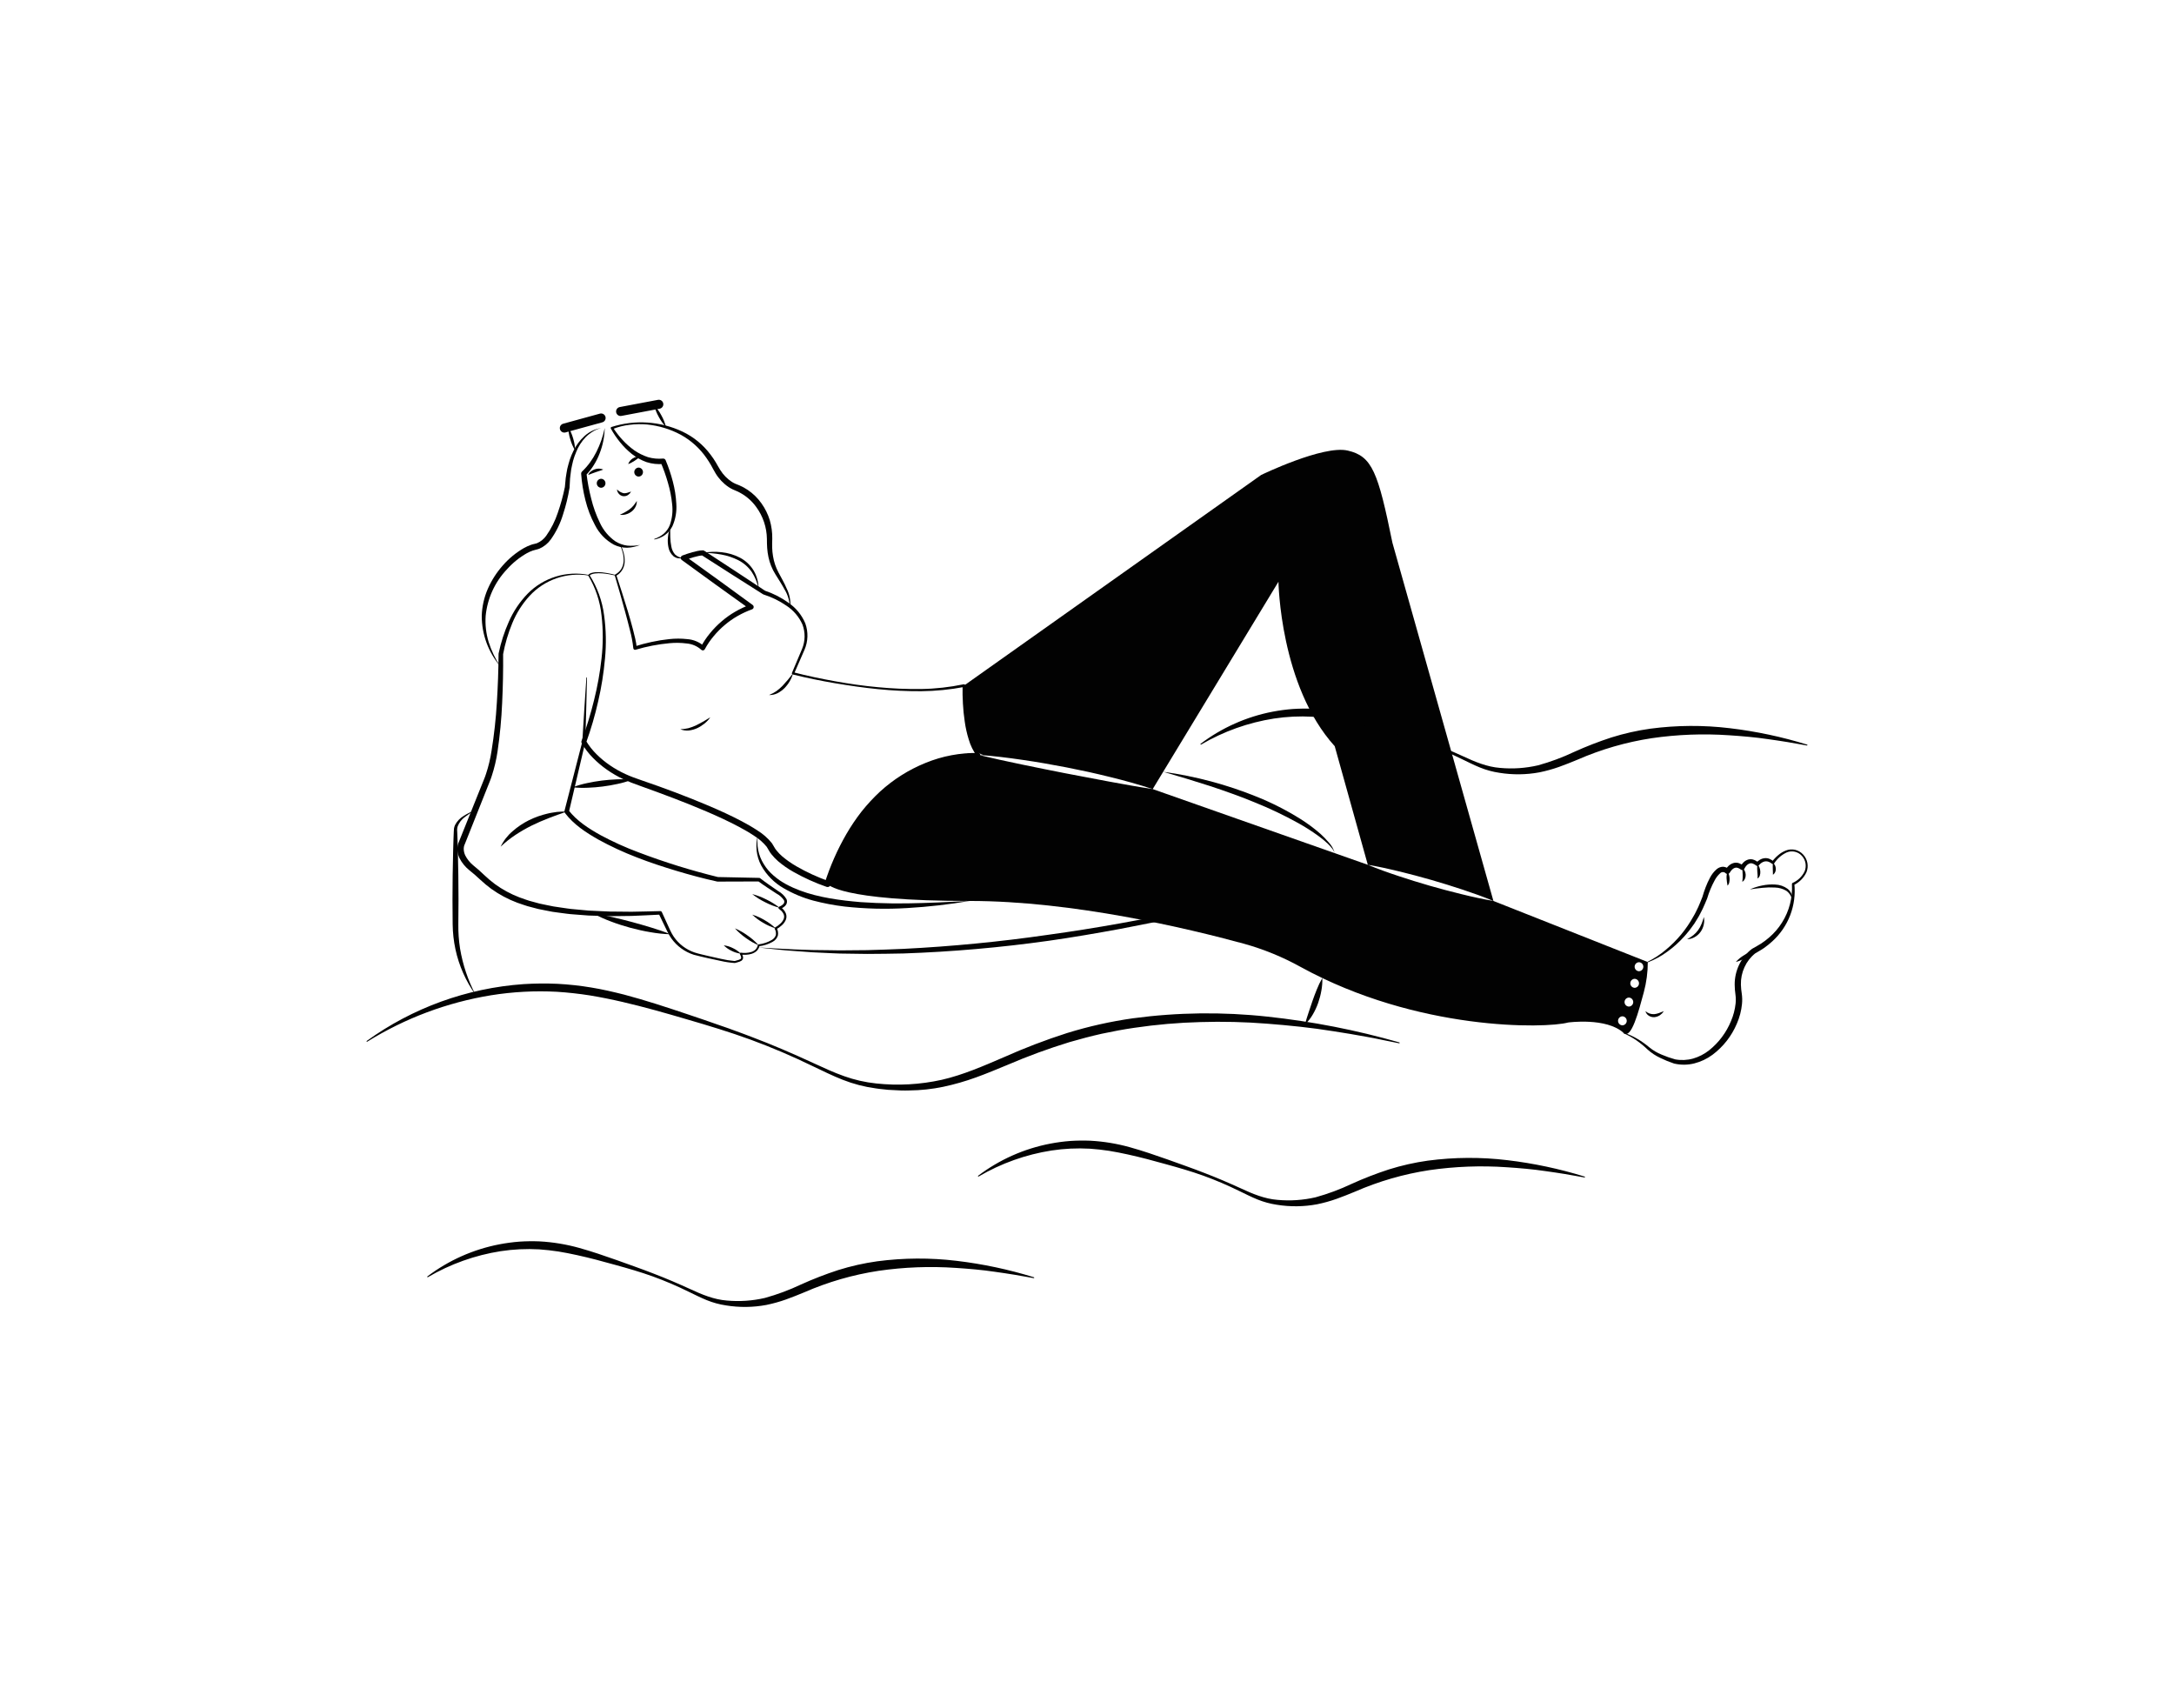 <svg width="700" height="550" viewBox="0 0 700 550" fill="none" xmlns="http://www.w3.org/2000/svg">
<path d="M480.862 290.078C477.388 289.487 473.952 288.723 470.546 287.881C467.129 287.068 463.752 286.129 460.374 285.181C457.006 284.194 453.648 283.187 450.329 282.065C446.99 280.961 443.68 279.79 440.419 278.436L371.155 254.057C366.423 253.351 361.739 252.48 357.045 251.628L343.013 248.967C338.338 248.038 333.664 247.118 329.009 246.141C324.335 245.164 319.68 244.167 315.025 243.044C319.805 243.373 324.547 243.963 329.27 244.66C333.993 245.338 338.696 246.17 343.38 247.07L350.397 248.522C352.719 249.064 355.052 249.557 357.365 250.157C362.01 251.29 366.607 252.567 371.155 254.057L411.647 187.3C411.647 187.3 412.112 220.747 429.764 240.257L440.419 278.436C443.903 279.016 447.329 279.781 450.745 280.613C454.152 281.436 457.539 282.365 460.916 283.323C464.274 284.31 467.633 285.316 470.962 286.439C474.291 287.542 477.61 288.723 480.862 290.078L448.345 174.758C443.7 151.986 441.841 146.886 433.944 145.067C426.047 143.238 406.073 152.925 406.073 152.925L310.379 220.747C310.379 220.747 310.515 241.834 316.515 243.044C316.515 243.044 316.225 243.025 315.692 243.025C310.205 243.025 278.878 244.805 266.481 284.62C266.481 284.62 270.014 290.078 312.238 290.078C345.48 290.078 382.536 298.943 400.537 303.849C406.903 305.622 413.038 308.136 418.818 311.34C456.503 332.021 497.701 331.179 504.902 329.214C504.902 329.214 517.26 327.502 522.786 332.573C525.254 334.828 527.654 325.518 529.289 319.459C530.141 316.291 530.571 313.024 530.567 309.743L480.862 290.078ZM522.389 330.124C522.013 330.111 521.657 329.952 521.396 329.681C521.134 329.41 520.988 329.049 520.988 328.673C520.988 328.296 521.134 327.935 521.396 327.664C521.657 327.393 522.013 327.234 522.389 327.221C522.765 327.234 523.121 327.393 523.383 327.664C523.644 327.935 523.79 328.296 523.79 328.673C523.79 329.049 523.644 329.41 523.383 329.681C523.121 329.952 522.765 330.111 522.389 330.124H522.389ZM524.479 324.085C524.103 324.072 523.747 323.913 523.486 323.642C523.225 323.372 523.079 323.01 523.079 322.634C523.079 322.257 523.225 321.896 523.486 321.625C523.747 321.354 524.103 321.195 524.479 321.182C524.856 321.195 525.212 321.354 525.473 321.625C525.734 321.896 525.88 322.257 525.88 322.634C525.88 323.01 525.734 323.372 525.473 323.642C525.212 323.913 524.856 324.072 524.479 324.085ZM526.338 318.046C525.962 318.033 525.605 317.874 525.344 317.603C525.083 317.333 524.937 316.971 524.937 316.595C524.937 316.218 525.083 315.857 525.344 315.586C525.605 315.315 525.962 315.156 526.338 315.143C526.714 315.156 527.07 315.315 527.331 315.586C527.592 315.857 527.738 316.218 527.738 316.595C527.738 316.971 527.592 317.333 527.331 317.603C527.07 317.874 526.714 318.033 526.338 318.046ZM527.731 312.704C527.355 312.691 526.999 312.532 526.738 312.261C526.476 311.99 526.33 311.629 526.33 311.253C526.33 310.876 526.476 310.515 526.738 310.244C526.999 309.973 527.355 309.814 527.731 309.801C528.107 309.814 528.463 309.973 528.725 310.244C528.986 310.515 529.132 310.876 529.132 311.253C529.132 311.629 528.986 311.99 528.725 312.261C528.463 312.532 528.107 312.691 527.731 312.704H527.731Z" fill="#020202"/>
<path d="M194.713 137.827C194.652 140.608 194.102 143.357 193.088 145.947C192.593 147.267 191.964 148.532 191.212 149.724C190.462 150.939 189.577 152.065 188.575 153.081L188.837 152.395C189.159 155.137 189.667 157.854 190.356 160.527C191 163.192 191.928 165.78 193.124 168.247C194.23 170.698 195.985 172.801 198.199 174.328C199.341 175.034 200.619 175.49 201.95 175.667C203.334 175.793 204.73 175.721 206.094 175.454C204.763 175.996 203.348 176.3 201.912 176.354C200.427 176.359 198.962 176.016 197.633 175.353C195.025 173.92 192.914 171.728 191.581 169.068C190.209 166.523 189.169 163.814 188.485 161.005C187.782 158.224 187.324 155.386 187.118 152.524C187.11 152.4 187.128 152.275 187.172 152.158C187.216 152.041 187.284 151.934 187.373 151.846L187.38 151.839C188.332 150.936 189.201 149.95 189.977 148.893C190.757 147.815 191.447 146.675 192.042 145.485C193.254 143.056 194.151 140.483 194.713 137.827Z" fill="#020202"/>
<path d="M181.706 137.827L193.552 134.575" stroke="#020202" stroke-width="2.903" stroke-linecap="round" stroke-linejoin="round"/>
<path d="M199.823 132.485L212.133 130.162" stroke="#020202" stroke-width="2.903" stroke-linecap="round" stroke-linejoin="round"/>
<path d="M210.715 173.502C211.82 173.135 212.846 172.564 213.739 171.817C214.594 171.065 215.257 170.12 215.674 169.061C216.442 166.896 216.697 164.583 216.418 162.303C216.187 159.984 215.737 157.693 215.073 155.46C214.441 153.212 213.659 151.01 212.732 148.867L213.627 149.376C211.779 149.551 209.914 149.348 208.147 148.778C206.438 148.161 204.84 147.27 203.415 146.141C202.031 145.027 200.77 143.767 199.654 142.384C198.537 141.021 197.548 139.557 196.701 138.011L196.685 137.982C196.662 137.941 196.649 137.896 196.644 137.849C196.639 137.803 196.643 137.756 196.656 137.712C196.67 137.667 196.692 137.625 196.721 137.589C196.75 137.553 196.787 137.523 196.828 137.501C196.845 137.491 196.864 137.483 196.883 137.477C204.405 135.066 212.561 135.591 219.712 138.948C223.316 140.649 226.444 143.215 228.818 146.416C229.421 147.205 229.978 148.027 230.486 148.88C230.75 149.297 230.982 149.745 231.224 150.165C231.445 150.568 231.679 150.96 231.928 151.344C232.877 152.865 234.146 154.162 235.646 155.145C236.015 155.375 236.398 155.581 236.794 155.76L238.119 156.291C239.062 156.698 239.963 157.194 240.811 157.772C242.507 158.923 243.982 160.37 245.166 162.044C246.351 163.7 247.261 165.538 247.861 167.484C248.422 169.423 248.691 171.435 248.661 173.453C248.647 174.481 248.584 175.367 248.627 176.308C248.655 177.235 248.747 178.16 248.902 179.074C249.195 180.909 249.791 182.681 250.665 184.321C251.55 186.006 252.551 187.687 253.304 189.491C254.184 191.257 254.593 193.22 254.491 195.191C254.489 195.203 254.485 195.215 254.479 195.226C254.472 195.238 254.464 195.247 254.454 195.255C254.444 195.263 254.432 195.268 254.42 195.272C254.408 195.275 254.395 195.276 254.382 195.274C254.358 195.27 254.337 195.258 254.321 195.239C254.306 195.221 254.297 195.197 254.298 195.173C254.189 193.277 253.617 191.436 252.633 189.812C251.727 188.137 250.69 186.543 249.661 184.89C248.597 183.192 247.842 181.319 247.431 179.358C247.225 178.381 247.086 177.391 247.016 176.395C246.931 175.412 246.958 174.373 246.934 173.475C246.876 169.793 245.678 166.219 243.505 163.246C241.921 161.033 239.781 159.278 237.301 158.159L235.958 157.584C235.481 157.356 235.021 157.096 234.579 156.806C232.868 155.638 231.431 154.112 230.369 152.334C230.103 151.903 229.854 151.464 229.622 151.017C229.392 150.598 229.191 150.185 228.949 149.783C228.492 148.969 227.976 148.19 227.447 147.422C225.309 144.336 222.486 141.788 219.198 139.977C215.842 138.177 212.164 137.055 208.375 136.674C206.476 136.501 204.564 136.537 202.673 136.782C200.791 137 198.946 137.469 197.188 138.178L197.371 137.643C198.277 139.081 199.317 140.429 200.477 141.671C201.616 142.912 202.883 144.031 204.256 145.008C205.615 145.936 207.097 146.671 208.659 147.191C210.206 147.636 211.822 147.791 213.426 147.647L213.474 147.643C213.651 147.628 213.829 147.67 213.981 147.762C214.133 147.855 214.252 147.993 214.321 148.157C215.257 150.391 216.033 152.69 216.642 155.035C217.268 157.384 217.645 159.792 217.766 162.22C217.945 164.695 217.51 167.176 216.499 169.443C215.934 170.561 215.112 171.53 214.1 172.269C213.102 172.974 211.964 173.459 210.764 173.69C210.738 173.695 210.712 173.69 210.691 173.676C210.669 173.662 210.654 173.64 210.649 173.615C210.645 173.591 210.649 173.567 210.661 173.546C210.673 173.526 210.692 173.51 210.715 173.502Z" fill="#020202"/>
<path d="M193.552 137.827C192.594 138.046 191.681 138.429 190.853 138.959C190.024 139.464 189.258 140.067 188.574 140.756C187.237 142.156 186.189 143.806 185.49 145.611C185.111 146.498 184.792 147.408 184.534 148.337C184.285 149.268 184.106 150.223 183.913 151.167C183.805 152.131 183.644 153.085 183.554 154.049L183.395 156.956L183.394 156.964L183.385 157.054C182.91 159.954 182.212 162.813 181.297 165.606C180.437 168.481 179.114 171.197 177.378 173.645C176.434 174.972 175.145 176.017 173.65 176.666C173.261 176.811 172.862 176.926 172.456 177.01C172.144 177.074 171.837 177.161 171.538 177.269C170.905 177.492 170.291 177.765 169.7 178.083C167.273 179.46 165.086 181.225 163.228 183.308C159.329 187.408 156.916 192.697 156.375 198.329C156.184 201.158 156.51 203.999 157.339 206.711C158.203 209.459 159.447 212.072 161.035 214.475C157.202 209.944 155.104 204.2 155.114 198.266C155.211 195.277 155.874 192.333 157.067 189.59C158.27 186.856 159.89 184.325 161.867 182.087C163.839 179.816 166.179 177.895 168.789 176.402C169.469 176.029 170.177 175.709 170.906 175.446C171.286 175.305 171.677 175.195 172.074 175.115L172.546 174.999C172.69 174.972 172.83 174.928 172.963 174.867C174.133 174.351 175.142 173.528 175.883 172.486C177.496 170.203 178.757 167.691 179.624 165.034C180.56 162.343 181.316 159.592 181.886 156.8L181.876 156.898L182.156 153.899C182.291 152.903 182.483 151.912 182.657 150.924C182.911 149.948 183.15 148.967 183.463 148.009C183.785 147.051 184.171 146.115 184.619 145.209C185.491 143.379 186.714 141.738 188.219 140.38C189.704 139.019 191.56 138.131 193.552 137.827Z" fill="#020202"/>
<path d="M199.909 175.606C200.313 176.419 200.627 177.275 200.845 178.157C201.078 179.043 201.177 179.959 201.137 180.875C201.109 181.815 200.834 182.732 200.34 183.533C199.846 184.333 199.149 184.99 198.321 185.436L198.443 185.131C199.719 188.981 200.948 192.846 202.13 196.726C202.719 198.668 203.273 200.622 203.79 202.588C204.053 203.571 204.299 204.558 204.522 205.558C204.775 206.579 204.943 207.619 205.025 208.668L204.299 208.138C206.132 207.559 207.965 207.086 209.83 206.681C211.698 206.273 213.587 205.97 215.488 205.775C217.417 205.559 219.363 205.56 221.292 205.776C223.354 205.925 225.307 206.764 226.834 208.158L225.635 208.352C226.47 206.753 227.473 205.248 228.628 203.863C229.755 202.477 231.008 201.197 232.37 200.041C233.725 198.871 235.187 197.833 236.737 196.94C238.286 196.041 239.91 195.279 241.591 194.663L241.386 196.088L230.441 188.23L219.538 180.315L219.529 180.308C219.407 180.22 219.311 180.1 219.252 179.961C219.193 179.823 219.172 179.671 219.193 179.522C219.213 179.372 219.273 179.231 219.367 179.114C219.461 178.996 219.585 178.906 219.726 178.853C220.776 178.459 221.81 178.112 222.885 177.807C223.421 177.655 223.964 177.516 224.525 177.404C225.109 177.275 225.703 177.203 226.301 177.189C226.459 177.189 226.614 177.234 226.747 177.321C233.327 181.58 239.855 185.92 246.399 190.235L246.23 190.157C248.957 191.065 251.531 192.38 253.865 194.058C256.281 195.7 258.169 198.008 259.299 200.703C260.297 203.474 260.202 206.521 259.032 209.225L255.662 216.961L255.428 216.443C259.895 217.6 264.435 218.543 268.985 219.364C273.539 220.179 278.122 220.839 282.729 221.258C287.33 221.698 291.951 221.893 296.573 221.841C301.182 221.772 305.773 221.261 310.285 220.317C310.35 220.303 310.417 220.304 310.481 220.32C310.545 220.335 310.605 220.364 310.656 220.406C310.708 220.448 310.749 220.5 310.777 220.56C310.806 220.619 310.82 220.685 310.82 220.751L310.82 220.759C310.799 222.661 310.878 224.586 311.013 226.493C311.147 228.404 311.363 230.307 311.679 232.188C311.967 234.066 312.409 235.916 313 237.722C313.537 239.501 314.384 241.171 315.5 242.657C315.573 242.748 315.619 242.857 315.633 242.973C315.646 243.089 315.626 243.206 315.574 243.311C315.523 243.415 315.443 243.503 315.344 243.564C315.244 243.625 315.13 243.656 315.013 243.654L314.981 243.653C309.345 243.64 303.766 244.775 298.582 246.988C293.386 249.176 288.622 252.274 284.515 256.137C282.479 258.079 280.581 260.161 278.836 262.369C277.119 264.604 275.554 266.952 274.154 269.398C271.354 274.313 269.095 279.517 267.415 284.918L267.412 284.929C267.373 285.05 267.312 285.162 267.23 285.259C267.149 285.356 267.049 285.436 266.937 285.494C266.824 285.552 266.701 285.588 266.575 285.599C266.449 285.61 266.322 285.596 266.201 285.557L266.169 285.546C262.462 284.261 258.879 282.642 255.464 280.71C253.724 279.737 252.083 278.597 250.564 277.307C249.785 276.634 249.07 275.891 248.43 275.085C248.088 274.677 247.79 274.234 247.539 273.765L247.153 273.111C247.06 272.94 246.958 272.774 246.847 272.613C245.697 271.22 244.326 270.025 242.788 269.077C241.229 268.033 239.578 267.088 237.898 266.192C234.533 264.404 231.045 262.806 227.521 261.29C220.467 258.264 213.251 255.588 206.01 252.99C204.154 252.364 202.333 251.635 200.557 250.807C198.773 249.957 197.063 248.961 195.445 247.827C193.819 246.696 192.302 245.415 190.916 244C189.495 242.573 188.27 240.964 187.274 239.215C187.223 239.123 187.194 239.023 187.186 238.919C187.179 238.815 187.194 238.711 187.23 238.614L187.244 238.578C188.838 234.285 190.182 229.903 191.269 225.454C192.388 221.007 193.198 216.487 193.692 211.928C194.212 207.377 194.212 202.782 193.694 198.231C193.236 193.668 191.776 189.264 189.418 185.331L189.399 185.301C189.379 185.269 189.37 185.231 189.373 185.194C189.376 185.156 189.391 185.121 189.415 185.092C189.701 184.782 190.073 184.563 190.482 184.463C190.85 184.355 191.227 184.283 191.608 184.248C192.356 184.191 193.107 184.201 193.853 184.279C195.328 184.447 196.788 184.727 198.22 185.115C198.233 185.119 198.244 185.124 198.254 185.132C198.264 185.14 198.273 185.149 198.279 185.16C198.286 185.171 198.29 185.183 198.292 185.196C198.294 185.208 198.293 185.221 198.29 185.233C198.283 185.258 198.267 185.279 198.246 185.292C198.224 185.305 198.198 185.309 198.173 185.303C196.745 184.958 195.292 184.722 193.827 184.596C193.102 184.541 192.373 184.551 191.65 184.626C191.296 184.668 190.948 184.745 190.61 184.855C190.302 184.942 190.02 185.104 189.791 185.327L189.788 185.088C192.305 189.029 193.92 193.478 194.518 198.117C195.15 202.729 195.245 207.398 194.802 212.032C194.39 216.657 193.66 221.248 192.614 225.772C191.593 230.308 190.289 234.775 188.711 239.147L188.681 238.511C189.625 240.097 190.77 241.555 192.087 242.848C193.416 244.172 194.866 245.368 196.419 246.42C197.972 247.481 199.611 248.41 201.318 249.197C202.18 249.575 203.031 249.979 203.924 250.285C204.796 250.619 205.695 250.94 206.619 251.245C213.931 253.736 221.17 256.45 228.299 259.474C231.86 260.995 235.392 262.6 238.84 264.421C240.562 265.335 242.264 266.301 243.912 267.398C245.662 268.475 247.216 269.842 248.509 271.439C248.673 271.674 248.824 271.918 248.96 272.17L249.312 272.76C249.514 273.141 249.758 273.498 250.039 273.826C250.6 274.527 251.227 275.175 251.909 275.76C253.336 276.958 254.868 278.026 256.487 278.95C259.774 280.837 263.225 282.424 266.797 283.691L265.55 284.319C267.308 278.799 269.658 273.486 272.559 268.472C274.018 265.963 275.645 263.555 277.429 261.266C279.242 258.993 281.221 256.857 283.349 254.877C287.652 250.944 292.623 247.811 298.027 245.627C303.431 243.409 309.232 242.322 315.071 242.434L314.552 243.429C313.364 241.814 312.471 240.001 311.917 238.074C311.334 236.205 310.906 234.292 310.637 232.353C310.344 230.428 310.154 228.493 310.048 226.556C309.941 224.617 309.891 222.686 309.942 220.733L310.477 221.174C305.896 222.046 301.246 222.504 296.583 222.543C291.936 222.569 287.292 222.348 282.668 221.879C278.047 221.421 273.454 220.743 268.877 219.982C264.302 219.192 259.754 218.284 255.24 217.152C255.147 217.128 255.067 217.069 255.018 216.987C254.969 216.904 254.954 216.806 254.977 216.713L254.994 216.663L255.006 216.634L258.255 208.928C259.296 206.417 259.339 203.603 258.374 201.062C257.27 198.58 255.471 196.473 253.193 194.994C250.94 193.44 248.467 192.232 245.857 191.411L245.851 191.409C245.794 191.39 245.739 191.365 245.688 191.333C239.071 187.131 232.437 182.955 225.855 178.698L226.301 178.829C225.814 178.847 225.33 178.911 224.855 179.02C224.354 179.123 223.846 179.255 223.341 179.402C222.332 179.694 221.311 180.044 220.334 180.417L220.522 178.955L231.451 186.834L242.339 194.77C242.458 194.857 242.551 194.974 242.608 195.108C242.666 195.243 242.686 195.391 242.667 195.537C242.647 195.682 242.589 195.82 242.498 195.935C242.406 196.049 242.286 196.138 242.149 196.19L242.134 196.195C240.541 196.767 239.001 197.476 237.531 198.315C236.057 199.15 234.665 200.123 233.375 201.221C232.074 202.31 230.875 203.516 229.795 204.825C228.709 206.109 227.761 207.503 226.967 208.984L226.953 209.012C226.862 209.185 226.707 209.315 226.522 209.373C226.336 209.432 226.134 209.414 225.962 209.324C225.89 209.286 225.824 209.237 225.768 209.178C224.47 208.021 222.83 207.319 221.098 207.177C219.276 206.942 217.433 206.911 215.604 207.084C211.888 207.425 208.214 208.133 204.637 209.198C204.556 209.222 204.47 209.227 204.387 209.213C204.303 209.199 204.224 209.167 204.154 209.119C204.085 209.07 204.027 209.007 203.985 208.933C203.944 208.859 203.919 208.777 203.913 208.693L203.912 208.668C203.702 206.698 203.335 204.747 202.816 202.835C202.343 200.874 201.804 198.923 201.283 196.969C200.227 193.062 199.116 189.168 197.951 185.288C197.934 185.232 197.936 185.172 197.957 185.117C197.978 185.063 198.017 185.017 198.066 184.986L198.073 184.982C198.834 184.578 199.487 183.998 199.978 183.289C200.436 182.551 200.712 181.715 200.783 180.849C200.847 179.967 200.778 179.081 200.578 178.22C200.39 177.35 200.108 176.503 199.737 175.694C199.731 175.683 199.727 175.671 199.726 175.658C199.725 175.645 199.726 175.632 199.73 175.62C199.734 175.608 199.74 175.597 199.748 175.587C199.756 175.577 199.766 175.569 199.777 175.563C199.8 175.552 199.827 175.551 199.851 175.558C199.876 175.566 199.896 175.583 199.909 175.606Z" fill="#020202"/>
<path d="M161.209 272.599C162.125 270.689 163.435 268.993 165.051 267.624C166.641 266.222 168.406 265.034 170.303 264.088C172.194 263.157 174.186 262.445 176.24 261.966C177.253 261.697 178.303 261.583 179.33 261.416C180.373 261.325 181.418 261.266 182.461 261.276C181.489 261.69 180.509 261.996 179.544 262.342C178.59 262.721 177.622 263.028 176.685 263.409C174.797 264.137 172.957 264.941 171.166 265.82C169.377 266.711 167.645 267.71 165.976 268.81C164.28 269.932 162.685 271.2 161.209 272.599Z" fill="#020202"/>
<path d="M242.211 287.87C243.815 288.29 245.367 288.885 246.84 289.644C248.333 290.366 249.741 291.251 251.037 292.283C249.433 291.866 247.88 291.271 246.408 290.509C244.916 289.786 243.509 288.901 242.211 287.87Z" fill="#020202"/>
<path d="M242.211 294.49C243.619 294.918 244.969 295.519 246.229 296.279C247.511 297.003 248.697 297.884 249.76 298.903C248.351 298.477 247.001 297.876 245.741 297.114C244.461 296.388 243.275 295.507 242.211 294.49Z" fill="#020202"/>
<path d="M236.637 298.903C238.093 299.521 239.473 300.304 240.75 301.238C242.051 302.138 243.243 303.186 244.302 304.361C242.844 303.745 241.464 302.962 240.189 302.026C238.889 301.125 237.697 300.077 236.637 298.903Z" fill="#020202"/>
<path d="M233.037 304.361C234.063 304.487 235.058 304.792 235.978 305.262C236.916 305.698 237.768 306.298 238.495 307.032C237.469 306.909 236.473 306.604 235.553 306.131C234.617 305.693 233.765 305.094 233.037 304.361Z" fill="#020202"/>
<path d="M215.784 169.843C215.788 170.904 215.785 171.94 215.824 172.965C215.849 173.974 215.962 174.978 216.162 175.966C216.316 176.912 216.729 177.797 217.356 178.522C218.083 179.205 219.033 179.6 220.03 179.635C219.505 179.783 218.956 179.826 218.415 179.762C217.845 179.675 217.308 179.442 216.854 179.086C215.989 178.333 215.411 177.303 215.217 176.173C215.004 175.11 214.955 174.021 215.072 172.943C215.165 171.882 215.404 170.838 215.784 169.843Z" fill="#020202"/>
<path d="M226.301 178.009C228.295 177.63 230.335 177.559 232.351 177.796C234.401 178.011 236.394 178.601 238.229 179.538C240.087 180.503 241.639 181.969 242.709 183.769C243.726 185.554 244.259 187.573 244.257 189.628C243.896 187.683 243.153 185.828 242.071 184.172C240.969 182.58 239.494 181.281 237.774 180.391C236.032 179.501 234.167 178.877 232.239 178.54C230.28 178.183 228.293 178.005 226.301 178.009Z" fill="#020202"/>
<path d="M182.953 137.485C183.646 138.623 184.179 139.851 184.539 141.134C184.939 142.405 185.16 143.726 185.198 145.058C184.504 143.921 183.97 142.693 183.612 141.409C183.215 140.137 182.993 138.817 182.953 137.485Z" fill="#020202"/>
<path d="M210.615 130.449C211.538 131.434 212.324 132.54 212.952 133.736C213.616 134.912 214.116 136.173 214.439 137.485C213.514 136.501 212.728 135.395 212.102 134.198C211.44 133.021 210.94 131.76 210.615 130.449Z" fill="#020202"/>
<path d="M189.003 218.195L188.751 228.541L188.46 238.884C188.459 238.911 188.456 238.937 188.45 238.963L188.446 238.978L183.174 261.451L183.053 260.842C185.68 264.274 189.513 266.742 193.372 268.89C197.306 271.004 201.379 272.848 205.564 274.408C213.945 277.594 222.515 280.26 231.224 282.392L231.069 282.374L244.423 282.65L244.428 282.65C244.553 282.652 244.674 282.695 244.773 282.773C245.681 283.481 246.659 284.179 247.622 284.861L250.549 286.885C251.673 287.508 252.609 288.419 253.262 289.526C253.318 289.704 253.365 289.886 253.403 290.069C253.418 290.264 253.408 290.46 253.372 290.653C253.289 291.019 253.107 291.356 252.846 291.627C252.375 292.1 251.798 292.455 251.164 292.662L251.273 291.962C251.559 292.212 251.855 292.447 252.127 292.713C252.401 292.995 252.637 293.311 252.83 293.654C253.043 294.007 253.176 294.402 253.218 294.812C253.261 295.222 253.213 295.637 253.077 296.026C252.79 296.751 252.334 297.398 251.746 297.911C251.194 298.419 250.581 298.856 249.921 299.213L250.067 298.738C250.494 299.496 250.635 300.382 250.465 301.235C250.198 302.061 249.629 302.755 248.872 303.18C247.479 303.981 245.935 304.486 244.337 304.663L244.599 304.421C244.46 305.055 244.152 305.641 243.709 306.115C243.243 306.549 242.687 306.875 242.081 307.068C241.496 307.26 240.888 307.37 240.273 307.397C239.664 307.435 239.052 307.414 238.447 307.335L238.76 306.879C238.968 307.224 239.126 307.596 239.229 307.985C239.292 308.221 239.284 308.471 239.206 308.702C239.129 308.934 238.984 309.138 238.791 309.288C238.449 309.511 238.07 309.673 237.672 309.767L237.142 309.918L236.887 309.998C236.769 310.028 236.649 310.048 236.527 310.057C235.028 309.949 233.539 309.726 232.074 309.39C229.164 308.779 226.313 308.174 223.399 307.403C220.471 306.47 217.927 304.611 216.149 302.105C215.711 301.478 215.321 300.819 214.981 300.135L214.015 298.138L212.084 294.151L212.627 294.476C209.544 294.614 206.461 294.792 203.374 294.899L198.739 294.956L196.421 294.977L194.101 294.911L189.461 294.765L184.824 294.41C183.275 294.327 181.739 294.072 180.197 293.885C179.427 293.78 178.654 293.696 177.887 293.567L175.592 293.123C174.828 292.968 174.059 292.84 173.299 292.663L171.031 292.065C169.506 291.715 168.037 291.139 166.548 290.642C163.58 289.532 160.772 288.036 158.195 286.193C156.927 285.258 155.716 284.249 154.565 283.173L152.87 281.631L151.103 280.17C149.786 279.11 148.708 277.782 147.94 276.276C147.555 275.459 147.33 274.577 147.276 273.675C147.249 273.212 147.277 272.746 147.358 272.289C147.446 271.791 147.609 271.31 147.844 270.862L147.778 270.996L153.634 256.425L155.099 252.782C155.563 251.574 156.132 250.339 156.496 249.156C157.3 246.722 157.897 244.224 158.28 241.689C159.107 236.551 159.676 231.375 159.983 226.179C160.309 220.974 160.502 215.743 160.534 210.532L160.534 210.511C160.534 210.467 160.539 210.423 160.549 210.379C161.281 206.857 162.388 203.423 163.851 200.137C165.308 196.825 167.339 193.796 169.851 191.192C172.379 188.61 175.512 186.702 178.966 185.64C182.42 184.579 186.084 184.399 189.626 185.115C189.651 185.121 189.672 185.135 189.686 185.156C189.7 185.177 189.705 185.203 189.701 185.228C189.696 185.253 189.681 185.275 189.661 185.289C189.64 185.303 189.614 185.309 189.59 185.305L189.58 185.303C186.111 184.728 182.553 185.025 179.226 186.167C175.9 187.31 172.91 189.261 170.526 191.847C168.167 194.421 166.281 197.393 164.957 200.624C163.617 203.86 162.621 207.228 161.985 210.673L162 210.52C162.048 215.782 161.936 221.025 161.689 226.277C161.463 231.543 160.963 236.794 160.193 242.008C159.8 244.655 159.184 247.263 158.35 249.805C157.939 251.126 157.407 252.275 156.937 253.512L155.484 257.162L149.671 271.763L149.652 271.806L149.605 271.898C149.498 272.14 149.42 272.395 149.372 272.656C149.32 272.958 149.304 273.264 149.324 273.57C149.369 274.209 149.532 274.834 149.803 275.415C150.438 276.66 151.327 277.759 152.411 278.641L154.192 280.14L155.901 281.721C156.99 282.759 158.14 283.733 159.343 284.638C161.767 286.401 164.413 287.838 167.212 288.911C168.64 289.399 170.039 289.967 171.519 290.318L173.712 290.917C174.449 291.096 175.201 291.227 175.944 291.384L178.181 291.838C178.931 291.97 179.69 292.058 180.444 292.175C181.956 292.38 183.458 292.655 184.987 292.759L189.557 293.179L194.149 293.392L196.447 293.492L198.748 293.507L203.352 293.553C206.423 293.517 209.495 293.41 212.568 293.343L212.591 293.342C212.7 293.34 212.808 293.37 212.9 293.428C212.992 293.485 213.065 293.569 213.111 293.668L214.953 297.697L215.876 299.707C216.181 300.351 216.532 300.972 216.928 301.564C218.553 303.949 220.908 305.74 223.64 306.669C224.986 307.112 226.478 307.41 227.896 307.761C229.332 308.097 230.77 308.424 232.21 308.727C233.622 309.059 235.056 309.288 236.501 309.413C236.564 309.408 236.626 309.4 236.687 309.387L236.962 309.303L237.498 309.154C237.82 309.082 238.129 308.958 238.411 308.787C238.861 308.519 238.572 307.784 238.23 307.186C238.202 307.136 238.188 307.08 238.19 307.023C238.192 306.966 238.209 306.911 238.241 306.863C238.272 306.816 238.317 306.778 238.368 306.754C238.42 306.731 238.478 306.722 238.534 306.729L238.543 306.73C239.664 306.899 240.808 306.825 241.897 306.511C242.418 306.353 242.895 306.075 243.29 305.701C243.647 305.305 243.893 304.823 244.004 304.302C244.019 304.24 244.052 304.184 244.098 304.141C244.145 304.098 244.203 304.07 244.266 304.06C245.765 303.878 247.21 303.393 248.515 302.633C249.13 302.29 249.594 301.728 249.813 301.058C249.928 300.373 249.801 299.67 249.452 299.069L249.449 299.062C249.41 298.979 249.404 298.885 249.432 298.798C249.46 298.711 249.519 298.638 249.599 298.593C250.198 298.259 250.753 297.854 251.254 297.386C251.749 296.949 252.133 296.401 252.376 295.786C252.475 295.496 252.508 295.186 252.471 294.881C252.435 294.576 252.33 294.283 252.164 294.024C252.002 293.744 251.804 293.485 251.577 293.255C251.333 293.028 251.057 292.824 250.802 292.606L250.795 292.6C250.754 292.565 250.72 292.522 250.696 292.474C250.671 292.426 250.656 292.373 250.652 292.32C250.648 292.266 250.654 292.212 250.671 292.161C250.687 292.109 250.714 292.062 250.749 292.021C250.793 291.97 250.848 291.93 250.911 291.905C251.407 291.727 251.855 291.438 252.222 291.061C252.378 290.909 252.482 290.712 252.522 290.498C252.562 290.284 252.534 290.063 252.443 289.865C251.827 288.95 250.991 288.205 250.011 287.698L247.02 285.737C246.026 285.068 245.048 284.409 244.062 283.678L244.413 283.801L231.056 283.844C231.01 283.845 230.963 283.84 230.918 283.83L230.901 283.826C226.468 282.862 222.118 281.674 217.785 280.381C213.461 279.07 209.155 277.676 204.941 276.013C200.701 274.385 196.577 272.471 192.598 270.283C188.664 268.033 184.728 265.497 181.869 261.71C181.805 261.624 181.761 261.525 181.74 261.419C181.719 261.314 181.722 261.205 181.749 261.101L187.508 238.747L187.495 238.841L188.132 228.513L188.81 218.187C188.811 218.161 188.823 218.138 188.842 218.121C188.861 218.104 188.885 218.095 188.911 218.096C188.936 218.097 188.96 218.108 188.977 218.127C188.994 218.145 189.004 218.17 189.003 218.195L189.003 218.195Z" fill="#020202"/>
<path d="M530.534 309.647C532.637 308.598 534.605 307.301 536.398 305.782C538.194 304.289 539.849 302.634 541.342 300.837C542.815 299.036 544.123 297.107 545.25 295.071C545.866 294.086 546.318 293.01 546.841 291.975C547.33 290.923 547.719 289.825 548.164 288.753L548.144 288.814C548.45 287.731 548.799 286.703 549.195 285.667C549.59 284.622 550.052 283.605 550.579 282.62C551.123 281.555 551.869 280.605 552.775 279.824C553.342 279.349 554.053 279.08 554.792 279.06C555.54 279.097 556.25 279.403 556.792 279.921L555.484 280.167C555.765 279.666 556.122 279.211 556.54 278.817C556.978 278.391 557.509 278.074 558.09 277.888C558.71 277.694 559.376 277.712 559.985 277.938C560.532 278.138 561.036 278.439 561.472 278.825L560.32 279.086C560.588 278.563 560.938 278.086 561.357 277.675C561.794 277.232 562.337 276.909 562.936 276.739C563.556 276.573 564.214 276.617 564.806 276.865C565.081 276.973 565.344 277.108 565.592 277.268C565.823 277.431 566.037 277.609 566.257 277.78L565.401 277.873C565.755 277.456 566.176 277.101 566.647 276.823C567.123 276.536 567.657 276.357 568.21 276.301C568.768 276.245 569.33 276.337 569.842 276.566C570.326 276.78 570.771 277.072 571.161 277.43L570.494 277.519C571.086 276.725 571.767 276.001 572.524 275.363C573.273 274.705 574.133 274.185 575.063 273.825C576.015 273.454 577.059 273.383 578.052 273.623C579.046 273.863 579.942 274.403 580.62 275.168C581.309 275.916 581.772 276.844 581.957 277.844C582.142 278.844 582.041 279.876 581.665 280.821C580.81 282.635 579.357 284.099 577.549 284.967L577.758 284.566C578.111 287.99 577.654 291.45 576.422 294.664C575.19 297.879 573.22 300.758 570.669 303.07C569.827 303.849 568.932 304.57 567.991 305.227C567.055 305.888 566.037 306.416 565.059 307.012L565.152 306.958C563.661 308.149 562.476 309.678 561.693 311.419C560.891 313.173 560.499 315.087 560.547 317.015C560.574 318 560.669 318.981 560.831 319.953C560.988 321.055 561.01 322.172 560.896 323.28C560.681 325.443 560.128 327.56 559.257 329.552C557.584 333.541 554.874 337.01 551.409 339.599C549.657 340.897 547.67 341.841 545.557 342.38C543.432 342.914 541.209 342.933 539.075 342.436L539.046 342.429L539.027 342.424C537.494 341.916 535.998 341.305 534.548 340.594C533.07 339.904 531.704 338.996 530.495 337.902C529.368 336.816 528.155 335.823 526.868 334.934C525.569 334.05 524.192 333.287 522.753 332.656C522.73 332.646 522.712 332.628 522.702 332.605C522.692 332.582 522.691 332.556 522.7 332.533C522.709 332.509 522.726 332.49 522.749 332.479C522.771 332.468 522.797 332.467 522.82 332.474C524.335 332.978 525.793 333.64 527.168 334.45C528.548 335.261 529.857 336.188 531.08 337.221C532.272 338.194 533.603 338.981 535.03 339.556C536.455 340.165 537.919 340.677 539.413 341.088L539.366 341.076C541.288 341.435 543.266 341.348 545.149 340.822C547.032 340.276 548.791 339.369 550.328 338.15C553.434 335.668 555.855 332.433 557.361 328.753C558.134 326.95 558.633 325.042 558.842 323.092C558.943 322.144 558.927 321.188 558.795 320.244C558.638 319.176 558.554 318.098 558.545 317.019C558.533 314.803 559.024 312.613 559.981 310.615C560.452 309.616 561.041 308.677 561.737 307.819C562.434 306.934 563.247 306.147 564.154 305.481L564.157 305.48L564.248 305.426C565.172 304.881 566.139 304.396 567.037 303.81C567.935 303.224 568.792 302.577 569.601 301.873C571.237 300.482 572.65 298.848 573.788 297.027C576.111 293.341 577.227 289.022 576.981 284.672L576.979 284.633C576.974 284.558 576.991 284.484 577.029 284.419C577.067 284.354 577.123 284.303 577.191 284.27C578.882 283.539 580.254 282.224 581.057 280.565C581.402 279.734 581.503 278.823 581.348 277.937C581.194 277.051 580.792 276.228 580.187 275.562C579.588 274.894 578.796 274.428 577.92 274.229C577.045 274.03 576.129 274.108 575.3 274.452C573.632 275.225 572.223 276.462 571.239 278.015C571.206 278.064 571.163 278.106 571.114 278.138C571.065 278.171 571.01 278.193 570.952 278.204C570.894 278.216 570.834 278.215 570.777 278.203C570.719 278.192 570.664 278.169 570.615 278.135L570.597 278.123L570.572 278.104C570.246 277.834 569.879 277.618 569.485 277.465C569.118 277.319 568.719 277.274 568.329 277.335C567.936 277.397 567.562 277.545 567.233 277.769C566.896 277.994 566.596 278.271 566.345 278.59C566.253 278.711 566.118 278.792 565.968 278.816C565.818 278.84 565.665 278.805 565.54 278.719L565.488 278.683L564.942 278.304C564.762 278.202 564.573 278.117 564.378 278.05C564.033 277.916 563.652 277.906 563.301 278.022C562.938 278.151 562.615 278.372 562.361 278.662C562.08 278.971 561.846 279.32 561.67 279.699C561.626 279.798 561.56 279.886 561.478 279.957C561.395 280.028 561.298 280.079 561.194 280.108C561.089 280.137 560.98 280.142 560.873 280.124C560.766 280.105 560.664 280.063 560.575 280.001L560.518 279.96C560.219 279.719 559.878 279.536 559.513 279.418C559.205 279.315 558.873 279.317 558.567 279.426C558.232 279.55 557.93 279.748 557.683 280.006C557.407 280.283 557.172 280.598 556.984 280.941C556.926 281.052 556.844 281.148 556.745 281.223C556.646 281.298 556.531 281.351 556.409 281.376C556.287 281.402 556.161 281.401 556.039 281.373C555.918 281.344 555.804 281.289 555.706 281.212L555.675 281.187C555.559 281.059 555.418 280.956 555.26 280.886C555.102 280.816 554.931 280.779 554.758 280.779C554.585 280.779 554.414 280.815 554.256 280.884C554.098 280.954 553.956 281.056 553.84 281.184C553.126 281.834 552.534 282.607 552.091 283.465C551.092 285.305 550.288 287.243 549.691 289.249L549.676 289.297L549.671 289.31C549.189 290.416 548.763 291.545 548.234 292.627C547.671 293.693 547.179 294.797 546.52 295.81C546.206 296.324 545.904 296.846 545.572 297.348L544.511 298.812C544.17 299.308 543.783 299.77 543.395 300.23C543.001 300.686 542.643 301.17 542.222 301.6C540.617 303.387 538.823 304.995 536.871 306.396C534.946 307.818 532.838 308.973 530.603 309.828C530.579 309.836 530.554 309.836 530.531 309.826C530.509 309.816 530.491 309.798 530.481 309.775C530.471 309.752 530.471 309.727 530.479 309.704C530.488 309.681 530.505 309.662 530.527 309.651L530.534 309.647Z" fill="#020202"/>
<path d="M193.552 157.047C193.928 157.034 194.285 156.875 194.546 156.605C194.808 156.334 194.954 155.972 194.954 155.595C194.954 155.219 194.808 154.857 194.546 154.586C194.285 154.315 193.928 154.157 193.552 154.144C193.175 154.157 192.819 154.315 192.557 154.586C192.295 154.857 192.149 155.219 192.149 155.595C192.149 155.972 192.295 156.334 192.557 156.605C192.819 156.875 193.175 157.034 193.552 157.047Z" fill="#020202"/>
<path d="M205.629 153.447C206.006 153.434 206.362 153.275 206.624 153.005C206.885 152.734 207.032 152.372 207.032 151.995C207.032 151.619 206.885 151.257 206.624 150.986C206.362 150.715 206.006 150.557 205.629 150.544C205.253 150.557 204.897 150.715 204.635 150.986C204.373 151.257 204.227 151.619 204.227 151.995C204.227 152.372 204.373 152.734 204.635 153.005C204.897 153.275 205.253 153.434 205.629 153.447Z" fill="#020202"/>
<path d="M198.661 157.57C199.234 158.17 199.966 158.594 200.772 158.792C201.147 158.832 201.527 158.799 201.89 158.693C202.089 158.64 202.292 158.559 202.512 158.499C202.733 158.406 202.959 158.328 203.191 158.267C203.074 158.486 202.937 158.695 202.783 158.89C202.607 159.072 202.414 159.236 202.205 159.379C201.742 159.682 201.188 159.813 200.639 159.75C200.087 159.668 199.585 159.383 199.231 158.951C198.896 158.565 198.697 158.08 198.661 157.57Z" fill="#020202"/>
<path d="M189.371 152.924C189.558 152.482 189.857 152.095 190.239 151.804C190.608 151.504 191.026 151.27 191.474 151.113C192.373 150.778 193.367 150.803 194.248 151.182C193.799 151.379 193.383 151.493 192.978 151.63C192.573 151.758 192.181 151.888 191.794 152.026C191.4 152.148 191.021 152.308 190.622 152.451L189.371 152.924Z" fill="#020202"/>
<path d="M202.262 149.44C202.526 148.661 203.058 148 203.763 147.575C204.444 147.107 205.274 146.905 206.094 147.008C205.537 147.525 204.931 147.987 204.286 148.388C203.649 148.808 202.971 149.161 202.262 149.44Z" fill="#020202"/>
<path d="M199.59 165.723C200.701 165.259 201.755 164.669 202.731 163.964C203.193 163.621 203.612 163.224 203.979 162.781C204.366 162.306 204.724 161.806 205.049 161.286C205.073 161.95 204.921 162.609 204.61 163.196C204.303 163.8 203.861 164.326 203.318 164.732C202.785 165.135 202.18 165.432 201.535 165.609C200.904 165.794 200.239 165.833 199.59 165.723Z" fill="#020202"/>
<path d="M529.814 325.556C530.202 325.897 530.653 326.158 531.143 326.325C531.632 326.491 532.15 326.559 532.665 326.525C533.173 326.467 533.673 326.349 534.153 326.173C534.397 326.062 534.659 325.975 534.921 325.871C535.186 325.749 535.458 325.644 535.736 325.556C535.571 325.804 535.388 326.041 535.189 326.263C534.971 326.471 534.741 326.664 534.5 326.844C533.977 327.198 533.377 327.419 532.749 327.488C532.094 327.547 531.437 327.384 530.886 327.024C530.357 326.686 529.974 326.162 529.814 325.556Z" fill="#020202"/>
<path d="M556.234 280.554C556.652 281.244 556.883 282.03 556.904 282.837C556.922 283.235 556.891 283.635 556.81 284.026C556.754 284.454 556.55 284.848 556.234 285.141C556.215 284.721 556.101 284.378 556.056 284C555.997 283.628 555.957 283.254 555.938 282.879C555.885 282.092 555.986 281.303 556.234 280.554Z" fill="#020202"/>
<path d="M560.995 279.393C561.343 279.652 561.617 279.999 561.79 280.397C561.971 280.792 562.074 281.217 562.092 281.651C562.109 282.094 562.024 282.536 561.844 282.941C561.671 283.349 561.374 283.692 560.995 283.922C561.029 283.472 561.103 283.113 561.114 282.745C561.138 282.392 561.142 282.037 561.126 281.684C561.111 280.971 561.015 280.263 560.995 279.393Z" fill="#020202"/>
<path d="M565.873 278.231C566.421 278.877 566.745 279.683 566.796 280.528C566.833 280.958 566.788 281.39 566.665 281.804C566.614 282.023 566.516 282.23 566.38 282.41C566.243 282.59 566.071 282.739 565.873 282.848C565.938 282.468 565.953 282.081 565.918 281.698C565.889 281.336 565.872 280.973 565.832 280.6C565.751 279.812 565.765 279.017 565.873 278.231Z" fill="#020202"/>
<path d="M570.866 277.767C571.15 278.004 571.379 278.3 571.537 278.635C571.696 278.969 571.78 279.334 571.784 279.703C571.814 280.081 571.746 280.46 571.585 280.802C571.424 281.145 571.176 281.44 570.866 281.657C570.844 281.262 570.858 280.951 570.847 280.639C570.83 280.33 570.84 280.037 570.817 279.735C570.781 279.079 570.798 278.421 570.866 277.767Z" fill="#020202"/>
<path d="M563.434 286.361C564.699 285.79 566.025 285.368 567.387 285.104C568.762 284.815 570.169 284.709 571.572 284.789C573.035 284.836 574.449 285.327 575.626 286.197C576.204 286.664 576.641 287.283 576.887 287.985C577.101 288.66 577.175 289.372 577.104 290.077C577.028 289.426 576.817 288.799 576.484 288.234C576.151 287.67 575.704 287.181 575.171 286.8C574.056 286.148 572.793 285.788 571.502 285.753C570.166 285.675 568.827 285.706 567.497 285.848C566.152 285.983 564.798 286.149 563.434 286.361Z" fill="#020202"/>
<path d="M558.905 309.738C559.66 308.877 560.547 308.143 561.534 307.562C562.494 306.948 563.547 306.495 564.653 306.219C563.113 307.918 561.118 309.139 558.905 309.738Z" fill="#020202"/>
<path d="M543.227 302.387C543.932 302.031 544.598 301.603 545.215 301.11C545.805 300.641 546.327 300.093 546.767 299.481C547.211 298.869 547.577 298.205 547.858 297.503C548.03 297.156 548.114 296.774 548.264 296.405C548.388 296.028 548.476 295.639 548.627 295.245C548.692 295.654 548.728 296.068 548.733 296.482C548.721 296.901 548.669 297.318 548.579 297.727C548.401 298.565 548.05 299.357 547.548 300.052C547.041 300.748 546.387 301.324 545.631 301.737C544.9 302.159 544.071 302.383 543.227 302.387Z" fill="#020202"/>
<path d="M314.176 243.059H314.128C313.363 243.069 312.589 243.078 311.815 243.098H311.757" stroke="#020202" stroke-width="1.056" stroke-linecap="round" stroke-linejoin="round"/>
<path d="M420.176 329.81C420.533 328.465 420.947 327.216 421.359 325.968C421.772 324.722 422.175 323.481 422.611 322.246C423.041 321.009 423.507 319.776 424.008 318.547C424.501 317.287 425.09 316.066 425.77 314.897C425.819 316.261 425.714 317.626 425.459 318.967C425.227 320.3 424.885 321.611 424.437 322.888C423.989 324.174 423.417 325.414 422.729 326.59C422.052 327.79 421.19 328.876 420.176 329.81Z" fill="#020202"/>
<path d="M153.11 320.268C149.984 315.892 147.786 310.923 146.651 305.666C146.087 303.021 145.786 300.327 145.751 297.623L145.698 289.674C145.714 284.375 145.756 279.076 145.909 273.776L146.03 269.802L146.109 267.815C146.12 267.49 146.131 267.156 146.176 266.763C146.234 266.394 146.339 266.034 146.487 265.69C147.128 264.435 148.114 263.389 149.329 262.676C150.458 261.955 151.664 261.364 152.926 260.914L152.926 260.914L152.936 260.914L152.926 260.915H152.926C151.771 261.549 150.669 262.276 149.633 263.09C148.618 263.838 147.835 264.858 147.374 266.031C147.197 266.608 147.145 267.216 147.221 267.815L147.299 269.802L147.42 273.776C147.574 279.076 147.615 284.375 147.632 289.674L147.578 297.623C147.543 300.223 147.727 302.821 148.129 305.389C148.996 310.58 150.677 315.601 153.11 320.268Z" fill="#020202"/>
<path d="M429.767 274.686L429.766 274.676C429.542 274.07 429.211 273.508 428.788 273.019C428.39 272.515 427.955 272.041 427.487 271.6C426.55 270.718 425.556 269.899 424.51 269.15C422.423 267.64 420.249 266.255 417.999 265.001C413.486 262.496 408.821 260.275 404.032 258.351C401.65 257.352 399.234 256.432 396.798 255.561C394.375 254.651 391.912 253.855 389.455 253.028C384.522 251.441 379.549 249.928 374.536 248.488C384.91 249.91 395.065 252.622 404.767 256.561C409.637 258.528 414.325 260.92 418.775 263.711C421.003 265.114 423.119 266.687 425.105 268.417C426.086 269.299 427.007 270.247 427.862 271.253C428.768 272.22 429.423 273.396 429.768 274.676V274.676L429.767 274.686Z" fill="#020202"/>
<path d="M203.425 251.072C201.905 251.643 200.342 252.094 198.752 252.421C197.184 252.763 195.609 253.038 194.025 253.237C192.441 253.442 190.847 253.566 189.243 253.628C187.62 253.707 185.994 253.659 184.379 253.482C185.893 252.908 187.451 252.456 189.037 252.131C190.608 251.791 192.188 251.513 193.779 251.317C195.368 251.115 196.968 250.988 198.574 250.927C200.192 250.848 201.814 250.896 203.425 251.072Z" fill="#020202"/>
<path d="M190.911 294.051C193.084 294.365 195.195 294.821 197.295 295.308C199.397 295.784 201.474 296.334 203.554 296.873C205.624 297.448 207.697 298.015 209.754 298.662C211.814 299.297 213.869 299.971 215.899 300.806C213.721 300.741 211.55 300.515 209.405 300.131C207.262 299.78 205.149 299.288 203.051 298.741C200.963 298.159 198.888 297.524 196.859 296.748C194.811 296 192.823 295.098 190.911 294.051Z" fill="#020202"/>
<path d="M244.081 305.045C251.88 305.509 259.672 305.97 267.477 305.945L270.401 305.992L273.326 305.966L279.175 305.915C283.072 305.807 286.969 305.681 290.862 305.504C306.435 304.724 321.947 303.218 337.398 300.985C352.846 298.866 368.2 296.063 383.454 292.781C387.277 292.005 391.07 291.09 394.881 290.252C398.696 289.428 402.481 288.476 406.271 287.545C413.886 285.812 421.407 283.717 428.993 281.838C421.529 284.139 414.051 286.417 406.508 288.464C402.739 289.497 398.968 290.526 395.168 291.441C391.371 292.367 387.59 293.369 383.778 294.234C379.966 295.105 376.15 295.957 372.329 296.789L360.818 299.052C353.126 300.467 345.415 301.798 337.668 302.9C322.168 305.08 306.563 306.444 290.92 306.985C287.008 307.074 283.095 307.113 279.185 307.133L273.318 307.051L270.385 307.01L267.454 306.888L261.595 306.61L255.746 306.184C251.845 305.953 247.964 305.447 244.081 305.045Z" fill="#020202"/>
<path d="M244.081 268.733C243.493 272.022 244.155 275.411 245.938 278.236C246.79 279.624 247.857 280.868 249.099 281.921C249.695 282.472 250.379 282.929 251.021 283.423C251.724 283.843 252.377 284.333 253.114 284.695C258.898 287.815 265.527 289.143 272.103 289.95C273.751 290.172 275.417 290.28 277.073 290.451L282.072 290.725L287.084 290.858L292.106 290.853C298.805 290.748 305.513 290.427 312.241 290.073C305.593 291.208 298.887 291.972 292.154 292.362C285.392 292.784 278.606 292.62 271.872 291.87C268.489 291.462 265.137 290.823 261.84 289.958C258.52 289.059 255.332 287.727 252.359 285.996C249.321 284.275 246.815 281.751 245.117 278.701C243.484 275.641 243.112 272.063 244.081 268.733Z" fill="#020202"/>
<path d="M118.084 335.149C132.877 324.473 150.357 318.138 168.556 316.856C172.193 316.626 175.839 316.592 179.48 316.754C183.118 316.948 186.743 317.343 190.337 317.939C193.929 318.522 197.465 319.351 200.976 320.235C207.978 322.091 214.825 324.355 221.646 326.648C225.057 327.792 228.462 328.948 231.86 330.155L234.413 331.036L236.951 331.965C238.642 332.587 240.336 333.195 242.013 333.854C248.753 336.397 255.377 339.259 261.908 342.28C265.176 343.779 268.429 345.307 271.786 346.486C275.125 347.681 278.596 348.471 282.124 348.839C289.176 349.595 296.304 349.198 303.229 347.662C310.118 346.083 316.654 343.212 323.258 340.375C329.872 337.42 336.643 334.831 343.541 332.618C350.487 330.468 357.594 328.876 364.793 327.857C379.173 325.927 393.733 325.749 408.154 327.327C422.505 328.872 436.695 331.647 450.571 335.621C450.608 335.631 450.639 335.656 450.658 335.69C450.677 335.723 450.681 335.763 450.671 335.8C450.66 335.835 450.637 335.865 450.606 335.884C450.574 335.903 450.536 335.91 450.5 335.903L445.212 334.842C443.451 334.485 441.699 334.093 439.925 333.804C436.388 333.18 432.859 332.531 429.308 332.018C422.227 330.866 415.089 330.147 407.957 329.589C400.831 329.025 393.679 328.853 386.533 329.073C379.406 329.258 372.296 329.874 365.244 330.92C361.72 331.424 358.223 332.092 354.744 332.832C351.274 333.614 347.835 334.522 344.419 335.513C337.59 337.603 330.881 340.066 324.321 342.89C320.997 344.263 317.665 345.663 314.244 346.896C310.809 348.143 307.292 349.151 303.718 349.913C300.132 350.659 296.482 351.053 292.819 351.089C291.907 351.087 290.993 351.157 290.083 351.095L287.354 350.959L285.991 350.888L284.632 350.744C283.728 350.631 282.82 350.587 281.92 350.415C278.299 349.922 274.751 348.995 271.351 347.657C267.963 346.326 264.734 344.715 261.49 343.172C255.034 340.027 248.424 337.211 241.684 334.735C234.938 332.27 228.069 330.197 221.16 328.189C214.265 326.161 207.359 324.19 200.398 322.582C196.921 321.771 193.428 321.074 189.92 320.49C186.409 319.939 182.884 319.549 179.343 319.322C172.246 318.943 165.129 319.319 158.112 320.445C143.967 322.748 130.418 327.828 118.244 335.391C118.212 335.411 118.174 335.417 118.137 335.409C118.1 335.401 118.068 335.379 118.047 335.348C118.027 335.316 118.019 335.278 118.025 335.241C118.032 335.204 118.053 335.171 118.084 335.149L118.084 335.149Z" fill="#020202"/>
<path d="M137.613 410.966C144.459 405.776 152.412 402.235 160.85 400.621C162.967 400.218 165.105 399.933 167.253 399.766C169.408 399.623 171.569 399.595 173.727 399.685C178.028 399.916 182.292 400.617 186.441 401.774C190.561 402.915 194.569 404.305 198.559 405.706C200.554 406.405 202.544 407.112 204.534 407.849C206.533 408.549 208.511 409.313 210.487 410.073C214.443 411.584 218.34 413.267 222.187 415.019C226.02 416.812 229.892 418.409 234.014 418.729C238.116 419.109 242.251 418.829 246.264 417.899C250.263 416.795 254.159 415.345 257.907 413.566C261.802 411.803 265.791 410.257 269.856 408.932C273.96 407.645 278.164 406.699 282.424 406.101C290.915 404.975 299.515 404.923 308.02 405.948C316.457 406.95 324.785 408.719 332.9 411.235C332.918 411.241 332.935 411.25 332.95 411.262C332.965 411.274 332.977 411.289 332.986 411.306C332.995 411.323 333 411.341 333.002 411.36C333.004 411.379 333.002 411.398 332.996 411.417C332.985 411.45 332.962 411.479 332.931 411.497C332.901 411.516 332.865 411.523 332.83 411.517C330.742 411.174 328.677 410.745 326.594 410.415C324.511 410.089 322.433 409.752 320.348 409.476C316.187 408.858 311.998 408.502 307.821 408.226C299.496 407.65 291.132 407.965 282.874 409.165C274.639 410.42 266.603 412.745 258.97 416.081C257.014 416.876 255.049 417.697 253.017 418.409C250.972 419.133 248.879 419.715 246.754 420.15C242.48 420.949 238.101 421.001 233.81 420.306C231.665 419.99 229.565 419.418 227.556 418.602C225.561 417.79 223.67 416.826 221.769 415.912C217.994 414.045 214.117 412.39 210.157 410.955C206.193 409.527 202.15 408.367 198.074 407.247C194.009 406.11 189.941 405.013 185.863 404.121C183.828 403.66 181.784 403.276 179.743 402.935C177.698 402.618 175.646 402.399 173.59 402.252C169.46 402.023 165.318 402.219 161.229 402.839C152.955 404.133 144.999 406.972 137.774 411.208C137.742 411.226 137.704 411.232 137.668 411.224C137.632 411.215 137.6 411.193 137.58 411.163C137.559 411.132 137.551 411.094 137.558 411.058C137.564 411.021 137.584 410.988 137.613 410.966L137.613 410.966Z" fill="#020202"/>
<path d="M386.585 239.476C393.431 234.286 401.383 230.746 409.821 229.131C411.938 228.728 414.076 228.443 416.225 228.276C418.38 228.133 420.541 228.105 422.699 228.195C427 228.427 431.263 229.127 435.412 230.284C439.532 231.425 443.54 232.815 447.53 234.216C449.525 234.916 451.516 235.622 453.506 236.36C455.504 237.059 457.482 237.823 459.458 238.583C463.414 240.094 467.311 241.777 471.159 243.529C474.991 245.322 478.863 246.919 482.985 247.239C487.087 247.619 491.223 247.339 495.236 246.409C499.235 245.305 503.13 243.855 506.878 242.076C510.773 240.313 514.762 238.767 518.827 237.442C522.932 236.155 527.135 235.209 531.395 234.611C539.887 233.485 548.487 233.433 556.991 234.458C565.428 235.46 573.756 237.229 581.871 239.745C581.89 239.751 581.906 239.76 581.921 239.772C581.936 239.784 581.948 239.799 581.957 239.816C581.966 239.833 581.972 239.851 581.973 239.87C581.975 239.889 581.973 239.908 581.968 239.927C581.956 239.96 581.933 239.989 581.903 240.007C581.872 240.026 581.836 240.033 581.801 240.027C579.713 239.684 577.648 239.255 575.565 238.925C573.482 238.599 571.404 238.262 569.319 237.986C565.158 237.368 560.969 237.011 556.793 236.736C548.467 236.16 540.104 236.475 531.845 237.675C523.61 238.93 515.574 241.255 507.942 244.591C505.985 245.386 504.02 246.207 501.989 246.919C499.943 247.643 497.85 248.225 495.725 248.66C491.452 249.459 487.073 249.511 482.782 248.816C480.636 248.5 478.537 247.928 476.528 247.112C474.532 246.3 472.641 245.336 470.74 244.422C466.965 242.555 463.088 240.9 459.128 239.465C455.164 238.037 451.121 236.878 447.045 235.757C442.981 234.62 438.913 233.524 434.834 232.631C432.799 232.17 430.756 231.786 428.715 231.445C426.67 231.128 424.618 230.909 422.561 230.762C418.432 230.533 414.29 230.729 410.201 231.349C401.927 232.644 393.97 235.482 386.745 239.718C386.713 239.737 386.675 239.742 386.639 239.734C386.603 239.725 386.572 239.704 386.551 239.673C386.531 239.642 386.523 239.604 386.529 239.568C386.535 239.531 386.555 239.499 386.585 239.476Z" fill="#020202"/>
<path d="M314.948 378.555C321.794 373.365 329.746 369.824 338.185 368.21C340.302 367.807 342.439 367.521 344.588 367.355C346.743 367.211 348.904 367.184 351.062 367.273C355.363 367.505 359.626 368.206 363.775 369.363C367.895 370.504 371.904 371.894 375.894 373.295C377.889 373.994 379.879 374.701 381.869 375.438C383.868 376.138 385.845 376.902 387.821 377.662C391.778 379.173 395.674 380.856 399.522 382.608C403.354 384.401 407.226 385.998 411.348 386.318C415.45 386.698 419.586 386.418 423.599 385.488C427.598 384.384 431.494 382.934 435.241 381.154C439.136 379.392 443.125 377.845 447.19 376.521C451.295 375.234 455.498 374.288 459.758 373.69C468.25 372.563 476.85 372.512 485.354 373.537C493.791 374.539 502.119 376.308 510.234 378.824C510.253 378.83 510.27 378.839 510.284 378.851C510.299 378.863 510.311 378.878 510.32 378.895C510.329 378.912 510.335 378.93 510.337 378.949C510.338 378.968 510.336 378.987 510.331 379.005C510.319 379.039 510.296 379.068 510.266 379.086C510.235 379.105 510.199 379.112 510.164 379.106C508.076 378.763 506.011 378.334 503.929 378.004C501.845 377.678 499.767 377.341 497.682 377.065C493.522 376.446 489.333 376.09 485.156 375.815C476.83 375.239 468.467 375.554 460.208 376.754C451.973 378.009 443.938 380.334 436.305 383.67C434.348 384.465 432.383 385.286 430.352 385.998C428.307 386.722 426.214 387.304 424.088 387.739C419.815 388.538 415.436 388.59 411.145 387.895C409 387.579 406.9 387.007 404.891 386.191C402.895 385.379 401.004 384.415 399.104 383.501C395.328 381.634 391.451 379.979 387.492 378.544C383.527 377.116 379.485 375.957 375.408 374.836C371.344 373.699 367.276 372.602 363.197 371.71C361.162 371.249 359.119 370.865 357.078 370.524C355.033 370.207 352.981 369.988 350.924 369.841C346.795 369.612 342.653 369.808 338.564 370.428C330.29 371.722 322.333 374.561 315.108 378.797C315.076 378.815 315.038 378.821 315.002 378.813C314.966 378.804 314.935 378.782 314.914 378.752C314.894 378.721 314.886 378.683 314.892 378.647C314.898 378.61 314.918 378.577 314.948 378.555V378.555Z" fill="#020202"/>
<path d="M255.334 216.797C255.112 217.692 254.757 218.548 254.28 219.337C253.814 220.139 253.25 220.88 252.602 221.545C251.937 222.21 251.172 222.767 250.336 223.197C249.492 223.61 248.559 223.809 247.62 223.776C248.439 223.447 249.222 223.034 249.956 222.545C250.652 222.036 251.308 221.474 251.916 220.863C253.133 219.575 254.275 218.218 255.334 216.797Z" fill="black"/>
<path d="M228.719 230.939C228.199 231.7 227.567 232.379 226.845 232.952C226.128 233.54 225.341 234.039 224.502 234.435C223.647 234.826 222.736 235.082 221.802 235.193C220.867 235.285 219.923 235.146 219.055 234.788C219.937 234.765 220.815 234.651 221.674 234.449C222.504 234.215 223.314 233.917 224.097 233.557C225.687 232.775 227.231 231.901 228.719 230.939Z" fill="black"/>
</svg>
